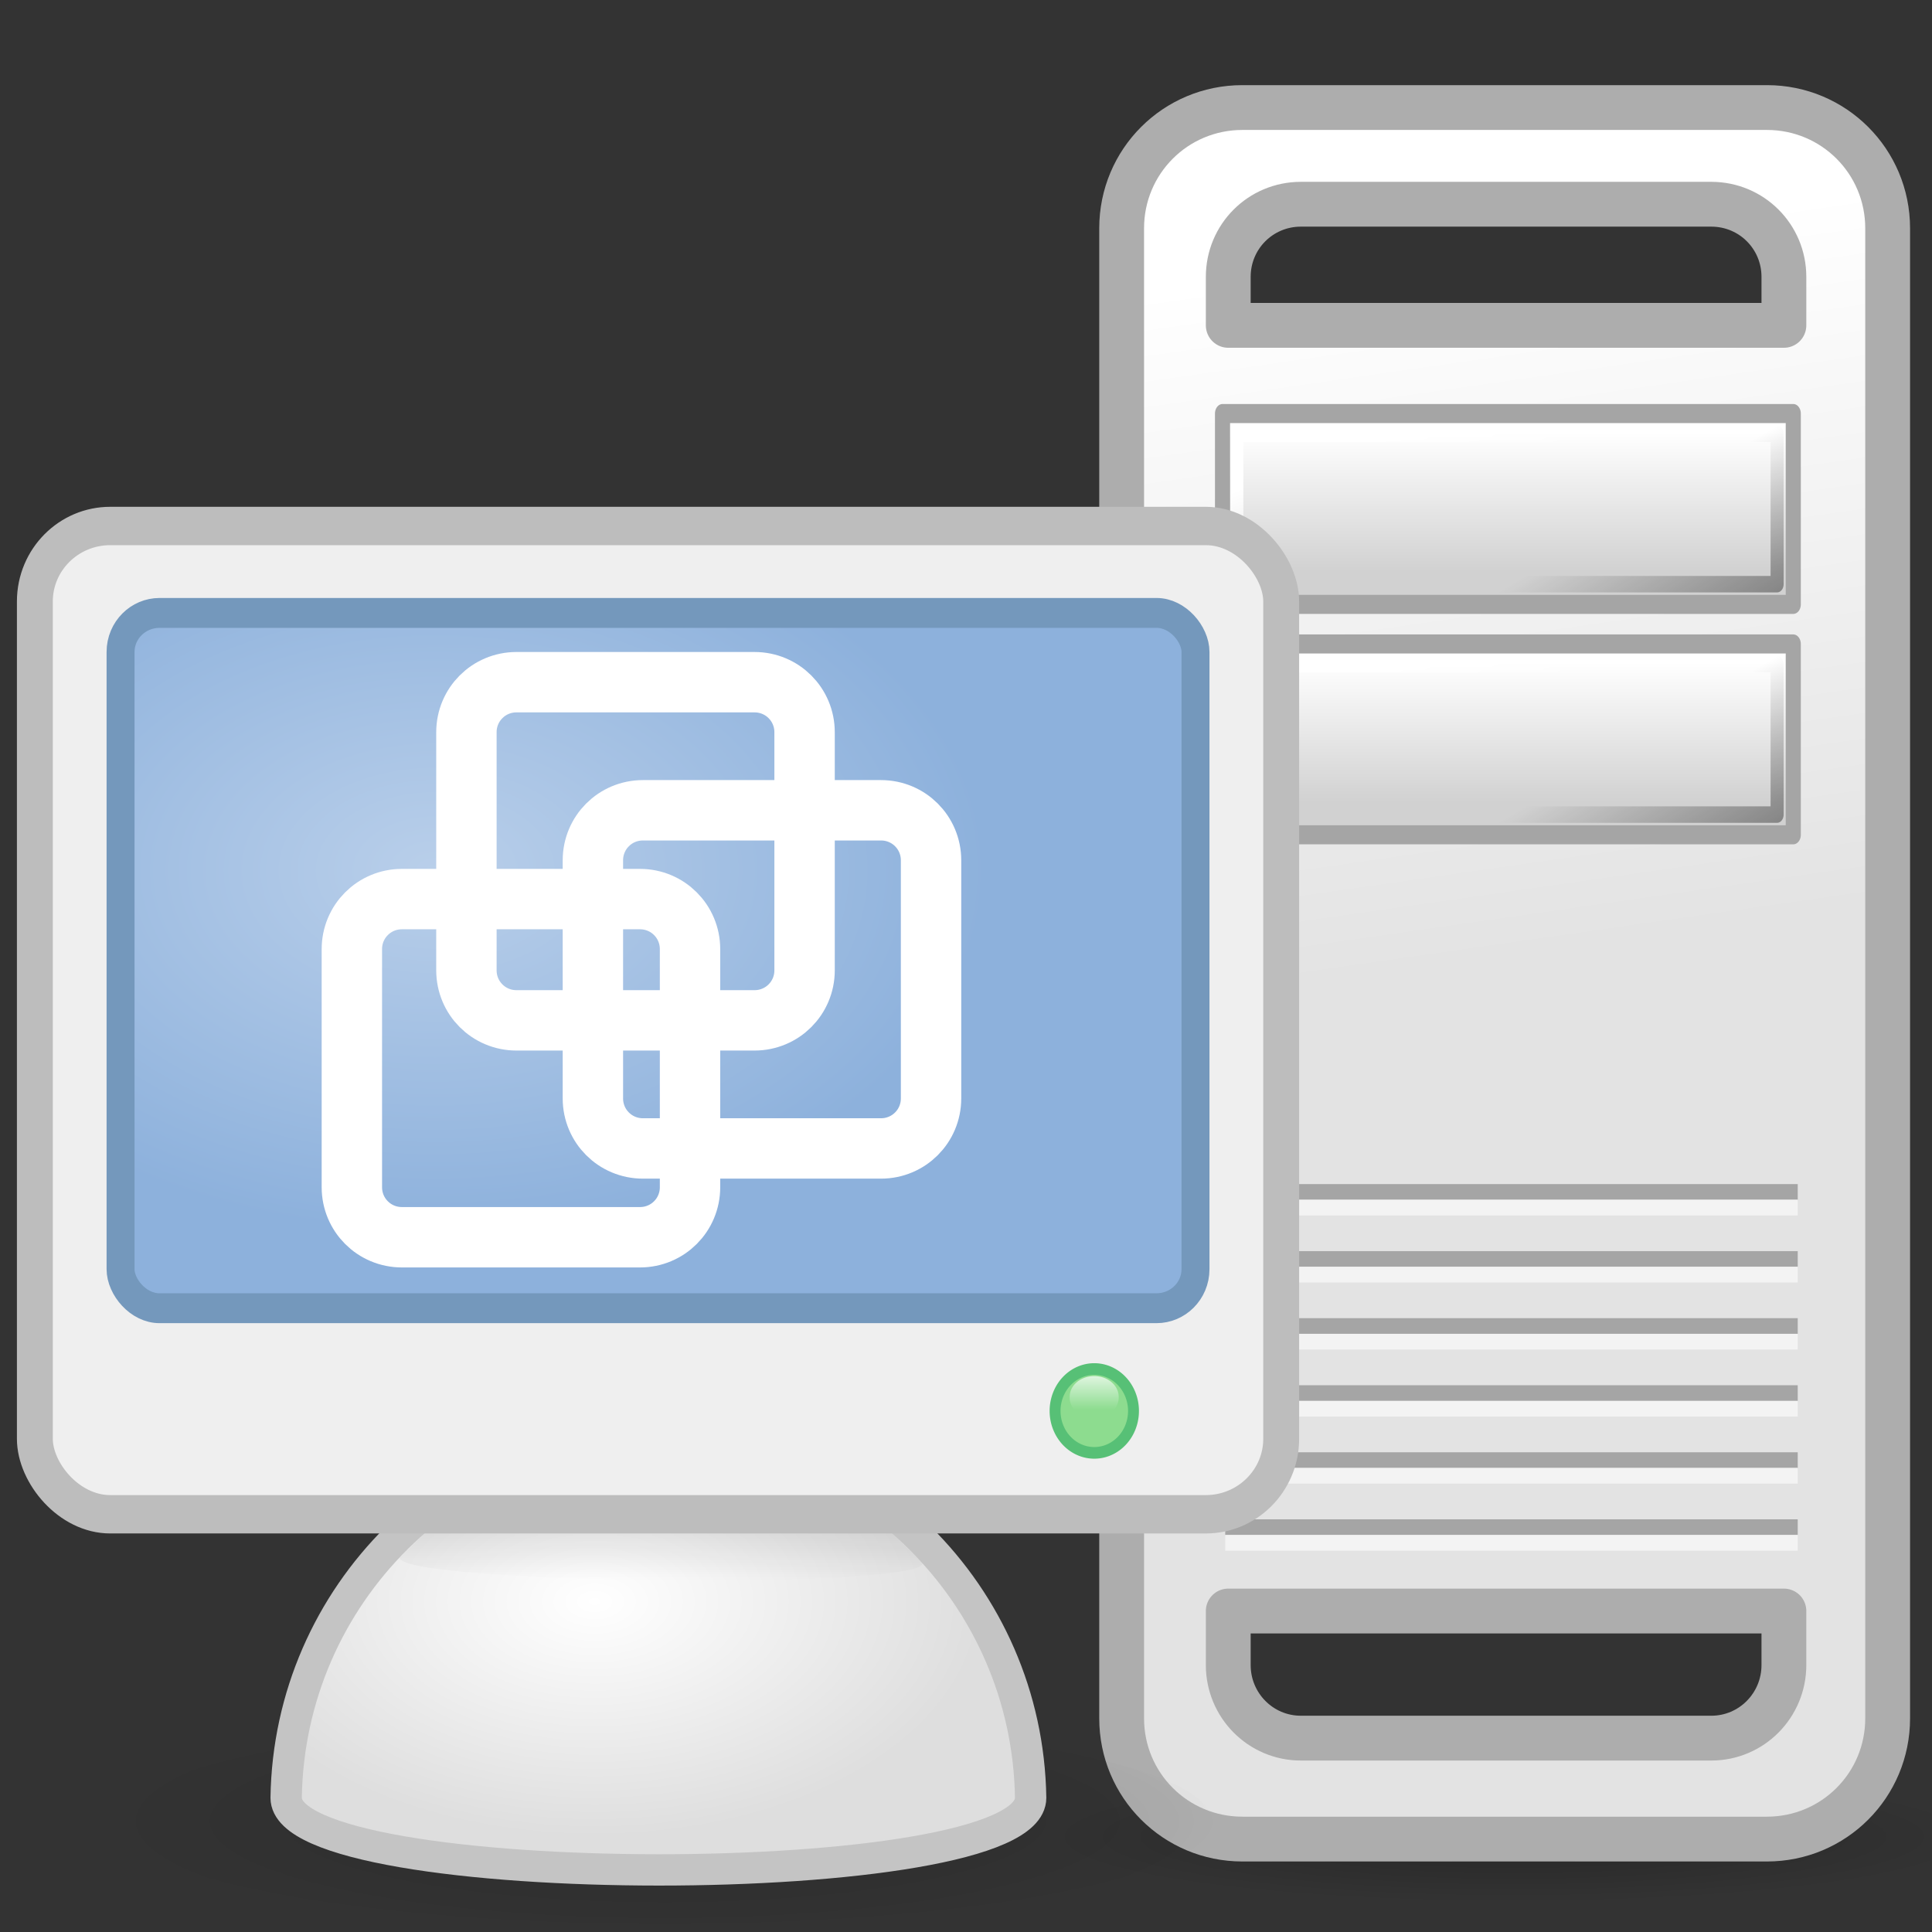 <?xml version="1.0" encoding="UTF-8" standalone="no"?>
<!-- Created with Inkscape (http://www.inkscape.org/) -->
<svg
   xmlns:dc="http://purl.org/dc/elements/1.1/"
   xmlns:cc="http://web.resource.org/cc/"
   xmlns:rdf="http://www.w3.org/1999/02/22-rdf-syntax-ns#"
   xmlns:svg="http://www.w3.org/2000/svg"
   xmlns="http://www.w3.org/2000/svg"
   xmlns:xlink="http://www.w3.org/1999/xlink"
   xmlns:sodipodi="http://inkscape.sourceforge.net/DTD/sodipodi-0.dtd"
   xmlns:inkscape="http://www.inkscape.org/namespaces/inkscape"
   width="128px"
   height="128px"
   id="svg2"
   sodipodi:version="0.32"
   inkscape:version="0.42.2"
   sodipodi:docbase="/home/silvestre/Desktop/Nuovo!/scalable/apps"
   sodipodi:docname="vmware-workstation.svg">
  <rect width="100%" height="100%" fill="#333333" stroke="none"/>
  <defs
     id="defs4">
    <linearGradient
       inkscape:collect="always"
       id="linearGradient5213">
      <stop
         style="stop-color:#000000;stop-opacity:0.671"
         offset="0"
         id="stop5215" />
      <stop
         style="stop-color:#000000;stop-opacity:0;"
         offset="1"
         id="stop5217" />
    </linearGradient>
    <linearGradient
       inkscape:collect="always"
       id="linearGradient5203">
      <stop
         style="stop-color:#ffffff;stop-opacity:1;"
         offset="0"
         id="stop5205" />
      <stop
         style="stop-color:#ffffff;stop-opacity:0;"
         offset="1"
         id="stop5207" />
    </linearGradient>
    <linearGradient
       id="linearGradient5193">
      <stop
         style="stop-color:#d1d1d1;stop-opacity:1;"
         offset="0"
         id="stop5195" />
      <stop
         style="stop-color:#ffffff;stop-opacity:1;"
         offset="1"
         id="stop5197" />
    </linearGradient>
    <linearGradient
       id="linearGradient2152">
      <stop
         style="stop-color:#000000;stop-opacity:0.242;"
         offset="0"
         id="stop2154" />
      <stop
         style="stop-color:#000000;stop-opacity:0;"
         offset="1"
         id="stop2156" />
    </linearGradient>
    <linearGradient
       id="linearGradient2134">
      <stop
         style="stop-color:#e3e3e3;stop-opacity:1;"
         offset="0"
         id="stop2136" />
      <stop
         style="stop-color:#ffffff;stop-opacity:1;"
         offset="1"
         id="stop2138" />
    </linearGradient>
    <linearGradient
       inkscape:collect="always"
       id="linearGradient13134">
      <stop
         style="stop-color:#ffffff;stop-opacity:1;"
         offset="0"
         id="stop13136" />
      <stop
         style="stop-color:#ffffff;stop-opacity:0;"
         offset="1"
         id="stop13138" />
    </linearGradient>
    <linearGradient
       id="linearGradient12383">
      <stop
         style="stop-color:#000000;stop-opacity:0.51;"
         offset="0"
         id="stop12385" />
      <stop
         style="stop-color:#000000;stop-opacity:0;"
         offset="1"
         id="stop12387" />
    </linearGradient>
    <linearGradient
       id="linearGradient11645">
      <stop
         style="stop-color:#000000;stop-opacity:0.15;"
         offset="0"
         id="stop11647" />
      <stop
         style="stop-color:#000000;stop-opacity:0;"
         offset="1"
         id="stop11649" />
    </linearGradient>
    <linearGradient
       id="linearGradient10904">
      <stop
         style="stop-color:#ffffff;stop-opacity:1;"
         offset="0"
         id="stop10906" />
      <stop
         style="stop-color:#dedede;stop-opacity:1;"
         offset="1"
         id="stop10908" />
    </linearGradient>
    <linearGradient
       id="linearGradient7978">
      <stop
         style="stop-color:#b9cfea;stop-opacity:1;"
         offset="0"
         id="stop7980" />
      <stop
         style="stop-color:#8db1dc;stop-opacity:1;"
         offset="1"
         id="stop7982" />
    </linearGradient>
    <radialGradient
       inkscape:collect="always"
       xlink:href="#linearGradient11645"
       id="radialGradient1394"
       gradientUnits="userSpaceOnUse"
       gradientTransform="matrix(1,0,0,0.213,3.330669e-16,92.626)"
       cx="65.382"
       cy="117.754"
       fx="65.382"
       fy="117.754"
       r="45.901" />
    <radialGradient
       inkscape:collect="always"
       xlink:href="#linearGradient10904"
       id="radialGradient1396"
       gradientUnits="userSpaceOnUse"
       gradientTransform="matrix(0.847,0,0,0.514,10.069,50.456)"
       cx="58.596"
       cy="96.206"
       fx="58.596"
       fy="96.206"
       r="37.141" />
    <linearGradient
       inkscape:collect="always"
       xlink:href="#linearGradient12383"
       id="linearGradient1398"
       gradientUnits="userSpaceOnUse"
       x1="66.415"
       y1="73.138"
       x2="66.415"
       y2="98.196" />
    <radialGradient
       inkscape:collect="always"
       xlink:href="#linearGradient7978"
       id="radialGradient1400"
       gradientUnits="userSpaceOnUse"
       gradientTransform="matrix(1,0,0,0.614,5.570631e-16,20.958)"
       cx="46.232"
       cy="30.303"
       fx="46.232"
       fy="30.303"
       r="46.119" />
    <linearGradient
       inkscape:collect="always"
       xlink:href="#linearGradient13134"
       id="linearGradient1402"
       gradientUnits="userSpaceOnUse"
       x1="101.305"
       y1="78.879"
       x2="101.305"
       y2="82.545" />
    <linearGradient
       inkscape:collect="always"
       xlink:href="#linearGradient2134"
       id="linearGradient2140"
       x1="106.954"
       y1="63.827"
       x2="100.024"
       y2="16.488"
       gradientUnits="userSpaceOnUse"
       gradientTransform="matrix(1,0,0,0.98,-0.345,-0.199)" />
    <radialGradient
       inkscape:collect="always"
       xlink:href="#linearGradient2152"
       id="radialGradient2158"
       cx="96.853"
       cy="121.657"
       fx="96.853"
       fy="121.657"
       r="30.983"
       gradientTransform="matrix(1,0,0,0.142,0,104.414)"
       gradientUnits="userSpaceOnUse" />
    <linearGradient
       inkscape:collect="always"
       xlink:href="#linearGradient5193"
       id="linearGradient5234"
       gradientUnits="userSpaceOnUse"
       x1="96.609"
       y1="37.246"
       x2="96.609"
       y2="29.928" />
    <linearGradient
       inkscape:collect="always"
       xlink:href="#linearGradient5203"
       id="linearGradient5236"
       gradientUnits="userSpaceOnUse"
       gradientTransform="matrix(0.947,0,0,0.788,5.276,7.191)"
       x1="83.945"
       y1="31.564"
       x2="85.912"
       y2="36.893" />
    <linearGradient
       inkscape:collect="always"
       xlink:href="#linearGradient5213"
       id="linearGradient5238"
       gradientUnits="userSpaceOnUse"
       x1="118.17"
       y1="45.785"
       x2="111.827"
       y2="32.367" />
    <linearGradient
       inkscape:collect="always"
       xlink:href="#linearGradient5193"
       id="linearGradient5240"
       gradientUnits="userSpaceOnUse"
       x1="96.609"
       y1="37.246"
       x2="96.609"
       y2="29.928" />
    <linearGradient
       inkscape:collect="always"
       xlink:href="#linearGradient5203"
       id="linearGradient5242"
       gradientUnits="userSpaceOnUse"
       gradientTransform="matrix(0.947,0,0,0.788,5.276,7.191)"
       x1="83.945"
       y1="31.564"
       x2="85.912"
       y2="36.893" />
    <linearGradient
       inkscape:collect="always"
       xlink:href="#linearGradient5213"
       id="linearGradient5244"
       gradientUnits="userSpaceOnUse"
       x1="118.17"
       y1="45.785"
       x2="111.827"
       y2="32.367" />
  </defs>
  <sodipodi:namedview
     id="base"
     pagecolor="#ffffff"
     bordercolor="#666666"
     borderopacity="1.0"
     inkscape:pageopacity="0.0"
     inkscape:pageshadow="2"
     inkscape:zoom="2.0716019"
     inkscape:cx="82.654467"
     inkscape:cy="44.061985"
     inkscape:document-units="px"
     inkscape:current-layer="g2132"
     showguides="true"
     inkscape:guide-bbox="true"
     inkscape:window-width="772"
     inkscape:window-height="543"
     inkscape:window-x="149"
     inkscape:window-y="152" />
  <g
     inkscape:label="Layer 1"
     inkscape:groupmode="layer"
     id="layer1">
    <path
       sodipodi:type="arc"
       style="fill:url(#radialGradient2158);fill-opacity:1;stroke:none;stroke-width:3;stroke-linecap:round;stroke-linejoin:round;stroke-miterlimit:4;stroke-dasharray:none;stroke-opacity:1"
       id="path2142"
       sodipodi:cx="96.852661"
       sodipodi:cy="121.65701"
       sodipodi:rx="30.983093"
       sodipodi:ry="4.3913045"
       d="M 127.836 121.657 A 30.983 4.391 0 1 1  65.87,121.657 A 30.983 4.391 0 1 1  127.836 121.657 z"
       transform="translate(3.415,0)" />
    <path
       style="fill:url(#linearGradient2140);fill-opacity:1;stroke:#adadad;stroke-width:2.969;stroke-linecap:round;stroke-linejoin:round;stroke-miterlimit:4;stroke-dasharray:none;stroke-opacity:1"
       d="M 82.312,7.125 C 77.88,7.125 74.312,10.693 74.312,15.125 L 74.312,113.844 C 74.312,118.276 77.88,121.844 82.312,121.844 L 117.062,121.844 C 121.495,121.844 125.062,118.276 125.062,113.844 L 125.062,15.125 C 125.062,10.693 121.495,7.125 117.062,7.125 L 82.312,7.125 z M 86.188,13.531 L 113.375,13.531 C 116.046,13.531 118.188,15.673 118.188,18.344 L 118.188,21.556 C 107.631,21.556 88.953,21.556 81.375,21.556 L 81.375,18.344 C 81.375,15.673 83.517,13.531 86.188,13.531 z M 81.375,106.734 C 88.953,106.734 107.631,106.734 118.188,106.734 L 118.188,110.312 C 118.188,112.983 116.046,115.156 113.375,115.156 L 86.188,115.156 C 83.517,115.156 81.375,112.983 81.375,110.312 L 81.375,106.734 z "
       id="rect1404"
       sodipodi:nodetypes="ccccccccccccccccccccccc" />
    <g
       id="g4445"
       transform="translate(0,3.171)">
      <g
         transform="translate(0,0.259)"
         id="g4397">
        <path
           id="path4399"
           d="M 81.175,97.751 L 119.104,97.751"
           style="fill:none;fill-opacity:0.75;fill-rule:evenodd;stroke:#a5a5a5;stroke-width:1.043px;stroke-linecap:butt;stroke-linejoin:miter;stroke-opacity:1" />
        <path
           id="path4401"
           d="M 81.175,98.786 L 119.104,98.786"
           style="fill:none;fill-opacity:1;fill-rule:evenodd;stroke:#f3f3f3;stroke-width:1.043px;stroke-linecap:butt;stroke-linejoin:miter;stroke-opacity:1" />
      </g>
      <g
         id="g4403"
         transform="translate(0,-4.183)">
        <path
           id="path4405"
           d="M 81.175,97.751 L 119.104,97.751"
           style="fill:none;fill-opacity:0.75;fill-rule:evenodd;stroke:#a5a5a5;stroke-width:1.043px;stroke-linecap:butt;stroke-linejoin:miter;stroke-opacity:1" />
        <path
           id="path4407"
           d="M 81.175,98.786 L 119.104,98.786"
           style="fill:none;fill-opacity:1;fill-rule:evenodd;stroke:#f3f3f3;stroke-width:1.043px;stroke-linecap:butt;stroke-linejoin:miter;stroke-opacity:1" />
      </g>
      <g
         transform="translate(0,-8.625)"
         id="g4393">
        <path
           style="fill:none;fill-opacity:0.75;fill-rule:evenodd;stroke:#a5a5a5;stroke-width:1.043px;stroke-linecap:butt;stroke-linejoin:miter;stroke-opacity:1"
           d="M 81.175,97.751 L 119.104,97.751"
           id="path3663" />
        <path
           style="fill:none;fill-opacity:1;fill-rule:evenodd;stroke:#f3f3f3;stroke-width:1.043px;stroke-linecap:butt;stroke-linejoin:miter;stroke-opacity:1"
           d="M 81.175,98.786 L 119.104,98.786"
           id="path3665" />
      </g>
      <g
         transform="translate(0,-13.068)"
         id="g4427">
        <path
           id="path4429"
           d="M 81.175,97.751 L 119.104,97.751"
           style="fill:none;fill-opacity:0.75;fill-rule:evenodd;stroke:#a5a5a5;stroke-width:1.043px;stroke-linecap:butt;stroke-linejoin:miter;stroke-opacity:1" />
        <path
           id="path4431"
           d="M 81.175,98.786 L 119.104,98.786"
           style="fill:none;fill-opacity:1;fill-rule:evenodd;stroke:#f3f3f3;stroke-width:1.043px;stroke-linecap:butt;stroke-linejoin:miter;stroke-opacity:1" />
      </g>
      <g
         id="g4433"
         transform="translate(0,-17.51)">
        <path
           id="path4435"
           d="M 81.175,97.751 L 119.104,97.751"
           style="fill:none;fill-opacity:0.75;fill-rule:evenodd;stroke:#a5a5a5;stroke-width:1.043px;stroke-linecap:butt;stroke-linejoin:miter;stroke-opacity:1" />
        <path
           id="path4437"
           d="M 81.175,98.786 L 119.104,98.786"
           style="fill:none;fill-opacity:1;fill-rule:evenodd;stroke:#f3f3f3;stroke-width:1.043px;stroke-linecap:butt;stroke-linejoin:miter;stroke-opacity:1" />
      </g>
      <g
         transform="translate(0,-21.952)"
         id="g4439">
        <path
           style="fill:none;fill-opacity:0.75;fill-rule:evenodd;stroke:#a5a5a5;stroke-width:1.043px;stroke-linecap:butt;stroke-linejoin:miter;stroke-opacity:1"
           d="M 81.175,97.751 L 119.104,97.751"
           id="path4441" />
        <path
           style="fill:none;fill-opacity:1;fill-rule:evenodd;stroke:#f3f3f3;stroke-width:1.043px;stroke-linecap:butt;stroke-linejoin:miter;stroke-opacity:1"
           d="M 81.175,98.786 L 119.104,98.786"
           id="path4443" />
      </g>
    </g>
    <g
       id="g5226"
       transform="matrix(1,0,0,1.264,0,-9.197)">
      <rect
         style="fill:url(#linearGradient5234);fill-opacity:1;stroke:#a5a5a5;stroke-width:1;stroke-linecap:round;stroke-linejoin:round;stroke-miterlimit:4;stroke-dasharray:none;stroke-opacity:1"
         id="rect5228"
         width="37.814"
         height="10.002"
         x="80.995"
         y="28.952" />
      <rect
         style="fill:none;fill-opacity:1;stroke:url(#linearGradient5236);stroke-width:0.864;stroke-linecap:round;stroke-linejoin:round;stroke-miterlimit:4;stroke-dasharray:none;stroke-opacity:1"
         id="rect5230"
         width="35.794"
         height="7.884"
         x="81.944"
         y="30.011" />
      <rect
         style="fill:none;fill-opacity:1;stroke:url(#linearGradient5238);stroke-width:0.864;stroke-linecap:round;stroke-linejoin:round;stroke-miterlimit:4;stroke-dasharray:none;stroke-opacity:1"
         id="rect5232"
         width="35.794"
         height="7.884"
         x="81.944"
         y="30.011" />
    </g>
    <g
       id="g5221"
       transform="matrix(1,0,0,1.264,0,6.069)">
      <rect
         y="28.952"
         x="80.995"
         height="10.002"
         width="37.814"
         id="rect4465"
         style="fill:url(#linearGradient5240);fill-opacity:1;stroke:#a5a5a5;stroke-width:1;stroke-linecap:round;stroke-linejoin:round;stroke-miterlimit:4;stroke-dasharray:none;stroke-opacity:1" />
      <rect
         y="30.011"
         x="81.944"
         height="7.884"
         width="35.794"
         id="rect5201"
         style="fill:none;fill-opacity:1;stroke:url(#linearGradient5242);stroke-width:0.864;stroke-linecap:round;stroke-linejoin:round;stroke-miterlimit:4;stroke-dasharray:none;stroke-opacity:1" />
      <rect
         y="30.011"
         x="81.944"
         height="7.884"
         width="35.794"
         id="rect5211"
         style="fill:none;fill-opacity:1;stroke:url(#linearGradient5244);stroke-width:0.864;stroke-linecap:round;stroke-linejoin:round;stroke-miterlimit:4;stroke-dasharray:none;stroke-opacity:1" />
    </g>
    <g
       id="g1383"
       transform="matrix(0.817,0,0,0.817,-9.372,24.485)">
      <g
         id="g13148">
        <path
           sodipodi:type="arc"
           style="fill:url(#radialGradient1394);fill-opacity:1;stroke:none;stroke-width:3;stroke-linecap:round;stroke-linejoin:miter;stroke-miterlimit:4;stroke-dasharray:none;stroke-opacity:1"
           id="path10917"
           sodipodi:cx="65.381645"
           sodipodi:cy="117.75362"
           sodipodi:rx="44.400970"
           sodipodi:ry="8.2946863"
           d="M 109.783 117.754 A 44.401 8.295 0 1 1  20.981,117.754 A 44.401 8.295 0 1 1  109.783 117.754 z" />
        <path
           style="fill:url(#radialGradient1396);fill-opacity:1;stroke:#c4c4c4;stroke-width:2.541;stroke-linecap:round;stroke-linejoin:miter;stroke-miterlimit:4;stroke-dasharray:none;stroke-opacity:1"
           d="M 64.849,86.019 C 48.309,86.019 34.924,99.34 34.676,115.821 C 34.676,123.593 95.049,123.637 95.049,115.821 C 94.801,99.34 81.39,86.019 64.849,86.019 z "
           id="path9442"
           sodipodi:nodetypes="cccc" />
        <path
           style="fill:url(#linearGradient1398);fill-opacity:1;stroke:none;stroke-width:1.802;stroke-linecap:round;stroke-linejoin:miter;stroke-miterlimit:4;stroke-dasharray:none;stroke-opacity:1"
           d="M 64.594,88.148 C 52.165,88.148 47.126,93.045 43.882,96.345 C 43.882,98.487 86.281,98.944 86.281,96.789 C 81.823,92.195 77.022,88.148 64.594,88.148 z "
           id="path11653"
           sodipodi:nodetypes="cccc" />
      </g>
      <g
         transform="matrix(0.97,0,0,1.037,1.916,-0.408)"
         id="g13142">
        <rect
           style="fill:#efefef;fill-opacity:1;stroke:#bdbdbd;stroke-width:3;stroke-linecap:round;stroke-linejoin:miter;stroke-miterlimit:4;stroke-dasharray:none;stroke-opacity:1"
           id="rect5796"
           width="104.194"
           height="77.283"
           x="12.765"
           y="12.625"
           rx="6.303"
           ry="5.902" />
        <rect
           style="fill:url(#radialGradient1400);fill-opacity:1;stroke:#7498bc;stroke-width:2.337;stroke-linecap:round;stroke-linejoin:miter;stroke-miterlimit:4;stroke-dasharray:none;stroke-opacity:1"
           id="rect6524"
           width="89.865"
           height="54.372"
           x="19.93"
           y="19.423"
           rx="3.259"
           ry="3.051" />
        <path
           sodipodi:type="arc"
           style="fill:#8ddc8f;fill-opacity:1;stroke:#57c076;stroke-width:1;stroke-linecap:round;stroke-linejoin:miter;stroke-miterlimit:4;stroke-dasharray:none;stroke-opacity:1"
           id="path8712"
           sodipodi:cx="99.841194"
           sodipodi:cy="78.414848"
           sodipodi:rx="3.5984302"
           sodipodi:ry="3.5984302"
           d="M 103.44 78.415 A 3.598 3.598 0 1 1  96.243,78.415 A 3.598 3.598 0 1 1  103.44 78.415 z"
           transform="matrix(0.911,0,0,0.911,10.378,10.392)" />
        <path
           sodipodi:type="arc"
           style="fill:url(#linearGradient1402);fill-opacity:1;stroke:none;stroke-width:3;stroke-linecap:round;stroke-linejoin:miter;stroke-miterlimit:4;stroke-dasharray:none;stroke-opacity:1"
           id="path12406"
           sodipodi:cx="101.54178"
           sodipodi:cy="81.574127"
           sodipodi:rx="2.0485175"
           sodipodi:ry="1.6172507"
           d="M 103.59 81.574 A 2.049 1.617 0 1 1  99.493,81.574 A 2.049 1.617 0 1 1  103.59 81.574 z"
           transform="translate(-0.216,-0.819)" />
      </g>
    </g>
    <g
       id="g2132"
       transform="matrix(0.663,0,0,0.663,34.522,23.019)"
       style="stroke:#ffffff;stroke-width:6.035;stroke-miterlimit:4;stroke-dasharray:none;stroke-opacity:1">
      <path
         id="rect1385"
         d="M -0.461,33.451 L 23.331,33.451 C 26.101,33.451 28.331,35.681 28.331,38.451 L 28.331,62.243 C 28.331,65.013 26.101,67.243 23.331,67.243 L -0.461,67.243 C -3.231,67.243 -5.461,65.013 -5.461,62.243 L -5.461,38.451 C -5.461,35.681 -3.231,33.451 -0.461,33.451 z "
         style="color:#000000;fill:none;fill-opacity:0.204;fill-rule:evenodd;stroke:#ffffff;stroke-width:6.035;stroke-linecap:round;stroke-linejoin:miter;marker:none;marker-start:none;marker-mid:none;marker-end:none;stroke-miterlimit:4;stroke-dasharray:none;stroke-dashoffset:0;stroke-opacity:1;visibility:visible;display:inline;overflow:visible" />
      <path
         id="rect2113"
         d="M 12.177,46.251 L 35.969,46.251 C 38.739,46.251 40.969,48.481 40.969,51.251 L 40.969,75.043 C 40.969,77.813 38.739,80.043 35.969,80.043 L 12.177,80.043 C 9.407,80.043 7.177,77.813 7.177,75.043 L 7.177,51.251 C 7.177,48.481 9.407,46.251 12.177,46.251 z "
         style="color:#000000;fill:none;fill-opacity:0.204;fill-rule:evenodd;stroke:#ffffff;stroke-width:6.035;stroke-linecap:round;stroke-linejoin:miter;marker:none;marker-start:none;marker-mid:none;marker-end:none;stroke-miterlimit:4;stroke-dasharray:none;stroke-dashoffset:0;stroke-opacity:1;visibility:visible;display:inline;overflow:visible" />
      <path
         id="rect2115"
         d="M -11.908,55.125 L 11.884,55.125 C 14.654,55.125 16.884,57.355 16.884,60.125 L 16.884,83.917 C 16.884,86.687 14.654,88.917 11.884,88.917 L -11.908,88.917 C -14.678,88.917 -16.908,86.687 -16.908,83.917 L -16.908,60.125 C -16.908,57.355 -14.678,55.125 -11.908,55.125 z "
         style="color:#000000;fill:none;fill-opacity:0.204;fill-rule:evenodd;stroke:#ffffff;stroke-width:6.035;stroke-linecap:round;stroke-linejoin:miter;marker:none;marker-start:none;marker-mid:none;marker-end:none;stroke-miterlimit:4;stroke-dasharray:none;stroke-dashoffset:0;stroke-opacity:1;visibility:visible;display:inline;overflow:visible" />
    </g>
  </g>
</svg>
